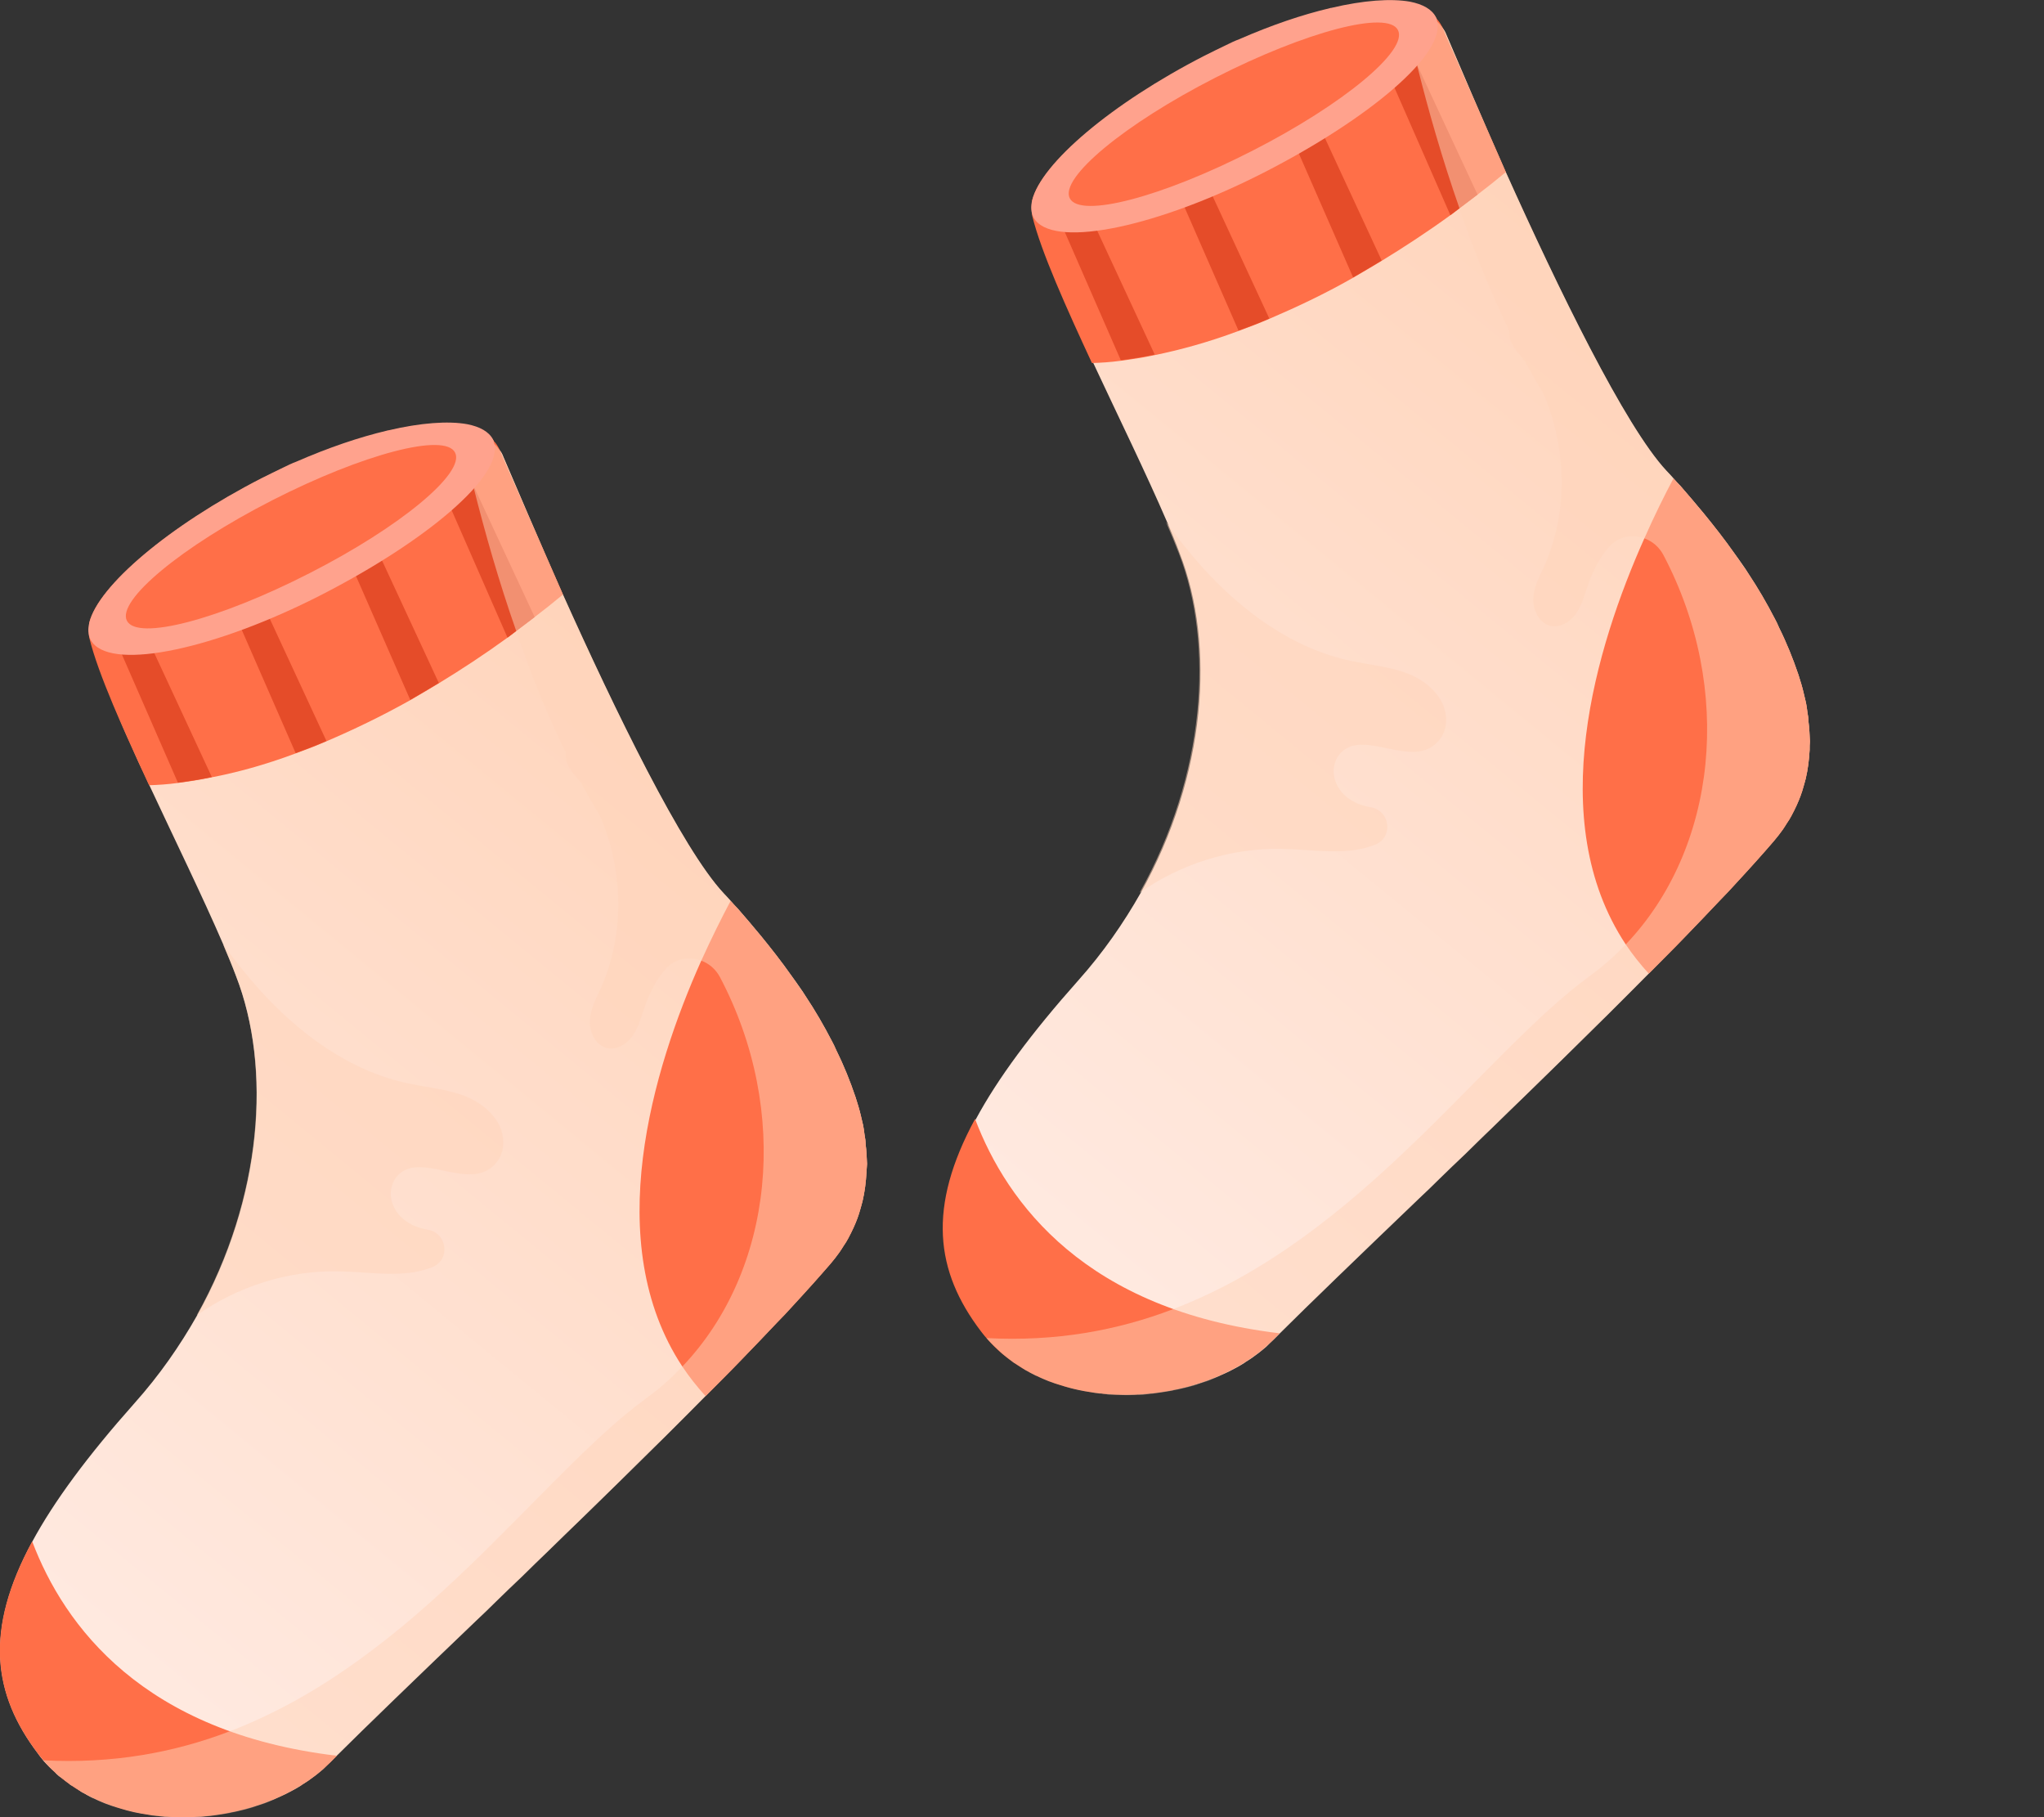 <svg width="45" height="40" viewBox="0 0 45 40" fill="none" xmlns="http://www.w3.org/2000/svg">
<rect x="0" y="0" width="45" height="40" fill="#333333" stroke="none"/>
<g clip-path="url(#clip0_201_1432)">
<path d="M10.883 9.777C10.926 9.82 10.969 9.864 11 9.907C11.037 9.95 11.062 10 11.08 10.05C11.383 10.763 11.858 11.866 12.394 13.087C13.542 15.642 15.016 18.68 15.93 19.659C15.979 19.709 16.028 19.764 16.084 19.826C16.133 19.882 16.189 19.944 16.244 20C16.405 20.186 16.571 20.378 16.744 20.589C16.972 20.868 17.207 21.166 17.429 21.482C17.49 21.569 17.552 21.649 17.614 21.742C17.657 21.804 17.7 21.866 17.737 21.928C17.947 22.244 18.138 22.573 18.311 22.908C18.348 22.976 18.379 23.038 18.41 23.112C18.576 23.447 18.718 23.8 18.835 24.148C18.878 24.284 18.922 24.42 18.953 24.557C18.971 24.625 18.983 24.699 19.002 24.767C19.014 24.836 19.027 24.904 19.033 24.972C19.045 25.04 19.057 25.108 19.057 25.183C19.076 25.326 19.082 25.474 19.088 25.617C19.082 25.679 19.082 25.741 19.076 25.803C19.064 26.02 19.039 26.224 18.99 26.435C18.971 26.497 18.959 26.559 18.94 26.615C18.903 26.751 18.854 26.882 18.792 27.018C18.755 27.099 18.718 27.173 18.675 27.254C18.644 27.309 18.613 27.365 18.576 27.415C18.545 27.464 18.515 27.514 18.484 27.557C18.422 27.644 18.36 27.725 18.286 27.811C18.052 28.084 17.774 28.394 17.447 28.748C17.342 28.866 17.225 28.983 17.108 29.107C16.867 29.361 16.608 29.634 16.337 29.913C16.22 30.031 16.102 30.149 15.985 30.267C15.837 30.422 15.689 30.57 15.535 30.725C15.3 30.961 15.06 31.209 14.813 31.451C14.683 31.581 14.554 31.711 14.418 31.841C13.887 32.368 13.338 32.908 12.789 33.441C12.549 33.67 12.308 33.906 12.074 34.135C11.876 34.321 11.685 34.513 11.494 34.699C11.302 34.879 11.111 35.065 10.926 35.245C10.778 35.394 10.624 35.542 10.47 35.685C9.162 36.937 8.045 38.016 7.416 38.642C7.366 38.692 7.323 38.735 7.28 38.779C7.224 38.828 7.169 38.884 7.113 38.94C7.039 39.002 6.959 39.07 6.879 39.126C6.823 39.169 6.762 39.213 6.7 39.25C6.675 39.262 6.651 39.281 6.626 39.299C6.558 39.343 6.484 39.386 6.41 39.423C6.33 39.467 6.243 39.51 6.157 39.547C6.071 39.585 5.984 39.622 5.892 39.653C5.805 39.684 5.719 39.715 5.627 39.746C5.522 39.777 5.429 39.802 5.33 39.826C5.244 39.845 5.158 39.87 5.071 39.882C5.053 39.882 5.04 39.888 5.022 39.895C4.886 39.919 4.75 39.938 4.615 39.957C4.59 39.957 4.565 39.963 4.541 39.963C4.454 39.969 4.362 39.975 4.275 39.981C4.251 39.981 4.226 39.988 4.195 39.988C4.035 39.994 3.881 39.994 3.726 39.981C3.646 39.975 3.56 39.969 3.48 39.963C3.399 39.957 3.325 39.944 3.251 39.932C3.153 39.919 3.06 39.901 2.967 39.882C2.856 39.857 2.758 39.833 2.665 39.802C2.604 39.783 2.536 39.764 2.462 39.74C2.412 39.721 2.369 39.709 2.32 39.69C2.227 39.653 2.141 39.616 2.054 39.572C2.042 39.572 2.03 39.566 2.024 39.56C1.943 39.529 1.894 39.498 1.851 39.473C1.82 39.461 1.789 39.442 1.764 39.423C1.697 39.38 1.635 39.337 1.573 39.299C1.561 39.299 1.555 39.287 1.542 39.281L1.518 39.256C1.456 39.219 1.407 39.175 1.351 39.132C1.302 39.101 1.252 39.058 1.215 39.014C1.123 38.934 1.036 38.847 0.95 38.748C0.913 38.698 0.876 38.661 0.845 38.611C-0.16 37.291 -0.339 35.883 0.709 33.937C1.191 33.044 1.931 32.046 2.961 30.887C3.51 30.273 3.961 29.622 4.337 28.959C5.787 26.367 5.984 23.503 5.195 21.482C5.114 21.259 5.016 21.035 4.917 20.794C4.454 19.721 3.837 18.462 3.282 17.272C3.208 17.111 3.14 16.956 3.06 16.795C2.998 16.652 2.93 16.51 2.869 16.361C2.795 16.212 2.733 16.063 2.671 15.914C2.375 15.226 2.172 14.65 2.091 14.203C2.054 14.011 2.048 13.844 2.067 13.701C2.19 12.839 5.577 10.025 9.476 9.361C9.668 9.324 9.89 9.337 10.112 9.386C10.303 9.43 10.488 9.498 10.649 9.591C10.735 9.653 10.815 9.715 10.883 9.777Z" fill="url(#paint0_linear_201_1432)"/>
<path d="M16.084 19.833C16.133 19.888 16.189 19.95 16.244 20.006C16.404 20.192 16.571 20.384 16.744 20.595C16.972 20.874 17.206 21.172 17.429 21.488C17.49 21.575 17.552 21.662 17.608 21.748C17.657 21.81 17.694 21.872 17.737 21.934C17.947 22.25 18.138 22.579 18.311 22.914C18.348 22.982 18.379 23.044 18.41 23.118C18.576 23.453 18.718 23.807 18.835 24.154C18.878 24.29 18.922 24.427 18.952 24.563C18.971 24.631 18.983 24.706 19.002 24.774C19.014 24.842 19.026 24.91 19.033 24.978C19.045 25.047 19.057 25.115 19.057 25.189C19.076 25.332 19.082 25.48 19.088 25.623C19.082 25.685 19.082 25.747 19.076 25.809C19.064 26.026 19.039 26.231 18.989 26.441C18.971 26.503 18.959 26.565 18.94 26.621C18.903 26.758 18.854 26.888 18.792 27.024C18.755 27.105 18.718 27.179 18.675 27.26C18.644 27.316 18.613 27.371 18.576 27.421C18.545 27.471 18.514 27.52 18.483 27.564C18.422 27.65 18.36 27.731 18.286 27.818C18.052 28.09 17.774 28.401 17.447 28.754C17.342 28.872 17.225 28.996 17.108 29.113C16.867 29.368 16.608 29.64 16.337 29.919C16.084 30.186 15.812 30.453 15.534 30.732C15.343 30.521 15.171 30.304 15.023 30.081C13.221 27.353 14.368 23.54 15.436 21.153C15.67 20.639 15.892 20.192 16.084 19.833Z" fill="#FF6F48"/>
<path d="M7.416 38.648C7.366 38.698 7.323 38.742 7.28 38.785C5.744 40.341 2.301 40.533 0.839 38.605C-0.167 37.285 -0.346 35.877 0.709 33.931C1.413 35.791 3.152 38.14 7.416 38.648Z" fill="#FF6F48"/>
<path d="M12.394 13.087C12.185 13.261 11.975 13.428 11.771 13.583C11.568 13.738 11.37 13.887 11.173 14.036C10.661 14.408 10.149 14.743 9.661 15.04C9.445 15.171 9.236 15.294 9.032 15.412C8.39 15.772 7.767 16.069 7.187 16.317C6.959 16.417 6.731 16.503 6.509 16.584C5.83 16.838 5.207 17.006 4.658 17.111C4.393 17.167 4.146 17.204 3.911 17.235C3.683 17.266 3.48 17.278 3.282 17.285C2.721 16.076 2.159 14.829 1.968 14.048C1.931 13.881 2.017 13.875 1.962 13.714C2.159 12.908 3.708 11.587 5.75 10.539C5.91 10.459 6.077 10.378 6.231 10.304C6.33 10.254 6.422 10.211 6.521 10.174C7.15 9.913 7.823 9.671 8.514 9.492C8.526 9.485 8.532 9.485 8.545 9.485C9.254 9.318 9.859 9.275 10.278 9.349C10.513 9.442 10.636 9.436 10.79 9.603C10.796 9.603 10.827 9.634 10.877 9.715C10.969 9.808 11.031 9.963 11.074 10.074C11.383 10.775 11.858 11.872 12.394 13.087Z" fill="#FF6F48"/>
<path d="M4.664 17.105C4.399 17.161 4.152 17.198 3.917 17.229L2.56 14.123L3.239 14.036L4.664 17.105Z" fill="#E54C29"/>
<path d="M7.187 16.311C6.959 16.41 6.731 16.497 6.509 16.578L5.121 13.404L5.799 13.317L7.187 16.311Z" fill="#E54C29"/>
<path d="M9.661 15.034C9.445 15.164 9.236 15.288 9.032 15.406L7.625 12.195L8.304 12.108L9.661 15.034Z" fill="#E54C29"/>
<path d="M11.771 13.583C11.568 13.738 11.37 13.887 11.173 14.036L9.735 10.756L10.414 10.67L11.771 13.583Z" fill="#E54C29"/>
<path opacity="0.5" d="M10.883 25.642C10.309 26.224 9.272 25.338 8.76 25.871C8.501 26.144 8.581 26.59 8.877 26.832C9.038 26.968 9.229 27.037 9.414 27.068C9.846 27.136 9.926 27.725 9.519 27.892C9.39 27.942 9.254 27.979 9.112 28.004C8.563 28.09 7.995 27.991 7.434 27.985C6.336 27.966 5.237 28.314 4.331 28.952C5.78 26.361 5.978 23.497 5.194 21.476C5.108 21.252 5.015 21.029 4.91 20.787C5.163 21.134 5.423 21.463 5.713 21.785C6.595 22.765 7.711 23.583 8.995 23.85C9.655 23.993 10.383 23.999 10.852 24.557C11.129 24.873 11.172 25.35 10.883 25.642Z" fill="#FFD4BB"/>
<path opacity="0.5" d="M10.876 9.771C10.926 9.814 10.969 9.864 11 9.913C11.037 9.957 11.061 10.006 11.08 10.056C11.382 10.769 11.857 11.872 12.394 13.094C13.542 15.648 15.016 18.686 15.929 19.665C15.979 19.715 16.028 19.771 16.083 19.833C16.133 19.888 16.188 19.95 16.244 20.006C16.404 20.192 16.571 20.384 16.744 20.595C16.972 20.874 17.206 21.172 17.428 21.488C17.49 21.575 17.552 21.662 17.607 21.748C17.657 21.81 17.694 21.872 17.737 21.934C17.947 22.25 18.138 22.579 18.311 22.914C18.348 22.982 18.378 23.044 18.409 23.118C18.576 23.453 18.718 23.807 18.835 24.154C18.878 24.29 18.921 24.427 18.952 24.563C18.971 24.631 18.983 24.706 19.002 24.774C19.014 24.842 19.026 24.91 19.032 24.978C19.045 25.047 19.057 25.115 19.057 25.189C19.076 25.332 19.082 25.48 19.088 25.623C19.082 25.685 19.082 25.747 19.076 25.809C19.063 26.026 19.038 26.231 18.989 26.441C18.971 26.503 18.958 26.565 18.94 26.621C18.903 26.758 18.854 26.888 18.792 27.024C18.755 27.105 18.718 27.179 18.674 27.26C18.644 27.316 18.613 27.371 18.576 27.421C18.545 27.471 18.514 27.52 18.483 27.564C18.422 27.65 18.36 27.731 18.286 27.818C18.051 28.09 17.774 28.401 17.447 28.754C17.342 28.872 17.225 28.996 17.108 29.113C16.867 29.368 16.608 29.64 16.336 29.919C16.083 30.186 15.812 30.453 15.534 30.732C15.177 31.091 14.806 31.463 14.418 31.848C13.653 32.604 12.851 33.385 12.073 34.141C11.876 34.327 11.685 34.52 11.493 34.706C11.302 34.885 11.111 35.071 10.926 35.251C10.771 35.4 10.617 35.549 10.469 35.691C9.161 36.944 8.045 38.022 7.415 38.648C7.366 38.698 7.323 38.742 7.28 38.785C7.224 38.834 7.169 38.89 7.113 38.946C7.039 39.008 6.959 39.076 6.879 39.132C6.823 39.175 6.761 39.219 6.7 39.256C6.675 39.268 6.65 39.287 6.626 39.306C6.558 39.349 6.484 39.392 6.41 39.43C6.329 39.473 6.243 39.516 6.157 39.554C6.107 39.578 6.058 39.597 6.009 39.622C5.947 39.647 5.891 39.671 5.824 39.696C5.762 39.715 5.7 39.74 5.632 39.758C5.571 39.783 5.503 39.802 5.435 39.82C5.404 39.826 5.373 39.839 5.336 39.845C5.25 39.864 5.163 39.888 5.077 39.901C5.065 39.907 5.046 39.913 5.028 39.913C4.892 39.938 4.756 39.957 4.621 39.975C4.596 39.975 4.571 39.981 4.546 39.981C4.497 39.988 4.448 39.994 4.392 40C4.355 40 4.318 40.006 4.281 40L4.207 40.006C4.047 40.012 3.886 40.006 3.732 40C3.683 40 3.633 40 3.584 39.988C3.547 39.988 3.516 39.981 3.485 39.975C3.473 39.975 3.461 39.975 3.448 39.975C3.38 39.969 3.313 39.957 3.251 39.944C3.152 39.932 3.06 39.913 2.967 39.895C2.856 39.87 2.757 39.845 2.665 39.814C2.603 39.795 2.535 39.777 2.461 39.752C2.412 39.733 2.369 39.721 2.319 39.702C2.227 39.665 2.14 39.628 2.054 39.585C2.042 39.585 2.029 39.578 2.023 39.572C2.005 39.566 1.999 39.56 1.986 39.554C1.943 39.529 1.894 39.498 1.85 39.473C1.82 39.461 1.789 39.442 1.764 39.423C1.696 39.38 1.635 39.337 1.573 39.299C1.56 39.299 1.554 39.287 1.542 39.281C1.48 39.231 1.412 39.182 1.351 39.132C1.301 39.101 1.252 39.058 1.215 39.014C1.122 38.934 1.036 38.847 0.95 38.748C2.474 38.828 3.831 38.58 5.059 38.109C9.192 36.528 11.864 32.505 14.232 30.775C14.523 30.564 14.782 30.335 15.028 30.074C17.034 27.966 17.41 24.464 15.849 21.506C15.756 21.333 15.608 21.209 15.442 21.147C15.195 21.054 14.905 21.085 14.701 21.283C14.436 21.55 14.282 21.897 14.165 22.244C14.097 22.449 14.035 22.66 13.906 22.827C13.782 22.994 13.56 23.118 13.357 23.069C13.11 23.007 12.974 22.722 12.986 22.461C12.999 22.207 13.128 21.971 13.233 21.742C13.727 20.62 13.727 19.306 13.295 18.171C13.264 18.084 13.227 17.997 13.184 17.911C13.048 17.694 12.918 17.458 12.795 17.235C12.665 17.08 12.505 16.906 12.468 16.739C12.456 16.671 12.45 16.615 12.456 16.565C12.036 15.71 11.672 14.799 11.364 13.887C10.981 12.796 10.673 11.711 10.432 10.75C10.426 10.725 10.42 10.701 10.414 10.676C10.296 10.223 10.198 9.789 10.111 9.405C10.303 9.448 10.488 9.516 10.648 9.609C10.735 9.647 10.815 9.709 10.876 9.771Z" fill="#FFD4BB"/>
<path d="M7.064 13.1C4.744 14.284 2.535 14.755 2.042 14.154C2.023 14.129 2.005 14.104 1.992 14.079C1.937 13.968 1.931 13.844 1.968 13.701C2.165 12.895 3.714 11.575 5.756 10.527C5.916 10.446 6.083 10.366 6.237 10.291C6.336 10.242 6.428 10.198 6.527 10.161C7.236 9.851 7.915 9.622 8.52 9.479C8.532 9.473 8.538 9.473 8.55 9.473C9.26 9.306 9.865 9.262 10.284 9.337C10.568 9.392 10.765 9.504 10.852 9.671C10.864 9.69 10.876 9.715 10.876 9.746C11.092 10.477 9.39 11.909 7.064 13.1Z" fill="#FFA28D"/>
<path d="M10.019 9.963C10.247 10.409 8.81 11.6 6.817 12.616C4.818 13.639 3.023 14.11 2.794 13.664C2.566 13.218 4.004 12.027 5.996 11.011C7.989 9.994 9.797 9.516 10.019 9.963Z" fill="#FF6F48"/>
<path d="M31.641 0.478C31.684 0.521 31.727 0.565 31.758 0.608C31.789 0.652 31.82 0.701 31.838 0.751C32.141 1.464 32.615 2.567 33.152 3.789C34.3 6.343 35.774 9.381 36.687 10.36C36.737 10.41 36.786 10.466 36.842 10.528C36.891 10.583 36.947 10.645 37.002 10.701C37.162 10.887 37.329 11.079 37.502 11.29C37.73 11.569 37.965 11.867 38.187 12.183C38.248 12.27 38.31 12.35 38.372 12.443C38.415 12.505 38.458 12.567 38.495 12.629C38.705 12.945 38.896 13.274 39.069 13.609C39.106 13.677 39.137 13.739 39.167 13.813C39.334 14.148 39.476 14.502 39.593 14.849C39.636 14.985 39.68 15.122 39.71 15.258C39.729 15.326 39.741 15.4 39.76 15.469C39.772 15.537 39.785 15.605 39.791 15.673C39.803 15.742 39.815 15.81 39.815 15.884C39.834 16.027 39.84 16.175 39.846 16.318C39.84 16.38 39.84 16.442 39.84 16.504C39.828 16.721 39.803 16.926 39.754 17.136C39.735 17.198 39.723 17.26 39.704 17.316C39.667 17.453 39.618 17.583 39.556 17.719C39.519 17.8 39.482 17.874 39.439 17.955C39.408 18.011 39.377 18.066 39.34 18.116C39.309 18.166 39.279 18.215 39.248 18.259C39.186 18.345 39.124 18.426 39.05 18.513C38.816 18.785 38.538 19.096 38.211 19.449C38.106 19.567 37.989 19.684 37.872 19.808C37.631 20.063 37.372 20.335 37.101 20.614C36.983 20.732 36.866 20.85 36.749 20.968C36.601 21.123 36.453 21.272 36.299 21.427C36.064 21.662 35.824 21.91 35.577 22.152C35.447 22.282 35.318 22.412 35.182 22.543C34.651 23.07 34.102 23.609 33.553 24.142C33.313 24.371 33.072 24.607 32.838 24.836C32.64 25.022 32.449 25.215 32.258 25.401C32.066 25.58 31.875 25.766 31.69 25.946C31.542 26.095 31.388 26.244 31.234 26.386C29.926 27.639 28.809 28.717 28.18 29.343C28.13 29.393 28.087 29.436 28.044 29.48C27.988 29.529 27.933 29.585 27.877 29.641C27.803 29.703 27.723 29.771 27.643 29.827C27.587 29.87 27.526 29.914 27.464 29.951C27.439 29.963 27.415 29.982 27.39 30.001C27.322 30.044 27.248 30.087 27.174 30.125C27.094 30.168 27.008 30.212 26.921 30.249C26.835 30.286 26.748 30.323 26.656 30.354C26.57 30.385 26.483 30.416 26.397 30.447C26.292 30.478 26.199 30.503 26.101 30.528C26.014 30.546 25.928 30.571 25.841 30.583C25.823 30.583 25.811 30.59 25.792 30.596C25.656 30.621 25.521 30.639 25.385 30.658C25.36 30.658 25.336 30.664 25.311 30.664C25.224 30.67 25.132 30.676 25.046 30.683C25.021 30.683 24.996 30.689 24.965 30.689C24.805 30.695 24.651 30.695 24.497 30.683C24.416 30.676 24.33 30.67 24.25 30.664C24.17 30.658 24.096 30.645 24.021 30.633C23.923 30.621 23.83 30.602 23.738 30.583C23.627 30.559 23.528 30.534 23.435 30.503C23.374 30.484 23.306 30.466 23.232 30.441C23.182 30.422 23.139 30.41 23.09 30.391C22.997 30.354 22.911 30.317 22.825 30.273C22.812 30.273 22.8 30.267 22.794 30.261C22.714 30.224 22.664 30.193 22.621 30.168C22.59 30.156 22.559 30.137 22.535 30.119C22.467 30.075 22.405 30.032 22.343 29.994C22.331 29.994 22.325 29.982 22.313 29.976L22.288 29.951C22.226 29.914 22.177 29.87 22.121 29.827C22.078 29.79 22.029 29.753 21.992 29.709C21.899 29.629 21.813 29.542 21.727 29.443C21.689 29.393 21.652 29.356 21.622 29.306C20.616 27.986 20.437 26.578 21.486 24.632C21.967 23.739 22.707 22.741 23.738 21.582C24.287 20.968 24.737 20.317 25.113 19.654C26.563 17.062 26.761 14.198 25.971 12.177C25.891 11.954 25.792 11.73 25.693 11.489C25.231 10.416 24.614 9.158 24.058 7.967C23.985 7.806 23.917 7.651 23.836 7.49C23.775 7.347 23.707 7.205 23.645 7.056C23.571 6.907 23.509 6.758 23.448 6.609C23.152 5.921 22.948 5.345 22.868 4.898C22.831 4.706 22.825 4.539 22.843 4.396C22.966 3.534 26.354 0.72 30.253 0.056C30.444 0.019 30.666 0.032 30.888 0.081C31.079 0.125 31.264 0.193 31.425 0.286C31.493 0.354 31.573 0.416 31.641 0.478Z" fill="url(#paint1_linear_201_1432)"/>
<path d="M36.842 10.533C36.891 10.589 36.947 10.651 37.002 10.707C37.162 10.893 37.329 11.085 37.502 11.296C37.73 11.575 37.965 11.872 38.187 12.188C38.248 12.275 38.31 12.362 38.365 12.449C38.415 12.511 38.452 12.573 38.495 12.635C38.705 12.951 38.896 13.28 39.069 13.614C39.106 13.683 39.137 13.745 39.167 13.819C39.334 14.154 39.476 14.507 39.593 14.854C39.636 14.991 39.68 15.127 39.71 15.264C39.729 15.332 39.741 15.406 39.76 15.474C39.772 15.543 39.784 15.611 39.791 15.679C39.803 15.747 39.815 15.815 39.815 15.89C39.834 16.032 39.84 16.181 39.846 16.324C39.84 16.386 39.84 16.448 39.84 16.51C39.828 16.727 39.803 16.931 39.754 17.142C39.735 17.204 39.723 17.266 39.704 17.322C39.667 17.458 39.618 17.588 39.556 17.725C39.519 17.805 39.482 17.88 39.439 17.96C39.408 18.016 39.377 18.072 39.34 18.122C39.309 18.171 39.279 18.221 39.248 18.264C39.186 18.351 39.124 18.431 39.05 18.518C38.816 18.791 38.538 19.101 38.211 19.454C38.106 19.572 37.989 19.696 37.872 19.814C37.631 20.068 37.372 20.341 37.101 20.62C36.848 20.887 36.576 21.153 36.299 21.432C36.108 21.221 35.935 21.004 35.787 20.781C33.985 18.053 35.133 14.241 36.2 11.854C36.428 11.339 36.65 10.893 36.842 10.533Z" fill="#FF6F48"/>
<path d="M28.173 29.349C28.124 29.399 28.081 29.442 28.038 29.485C26.501 31.042 23.059 31.234 21.597 29.306C20.591 27.985 20.412 26.578 21.467 24.631C22.171 26.491 23.91 28.841 28.173 29.349Z" fill="#FF6F48"/>
<path d="M33.152 3.788C32.943 3.962 32.733 4.129 32.529 4.284C32.325 4.439 32.128 4.588 31.931 4.737C31.419 5.109 30.907 5.443 30.419 5.741C30.203 5.871 29.994 5.995 29.79 6.113C29.148 6.479 28.525 6.77 27.945 7.018C27.717 7.117 27.489 7.204 27.267 7.285C26.588 7.539 25.965 7.706 25.416 7.818C25.151 7.874 24.904 7.911 24.669 7.942C24.441 7.973 24.237 7.985 24.04 7.991C23.479 6.782 22.917 5.536 22.726 4.755C22.689 4.588 22.775 4.582 22.72 4.42C22.917 3.614 24.466 2.294 26.508 1.246C26.668 1.166 26.835 1.085 26.989 1.011C27.088 0.961 27.18 0.918 27.279 0.88C27.908 0.62 28.581 0.378 29.272 0.198C29.284 0.192 29.29 0.192 29.302 0.192C30.012 0.025 30.617 -0.019 31.036 0.056C31.271 0.149 31.394 0.143 31.548 0.31C31.554 0.31 31.585 0.341 31.635 0.422C31.727 0.515 31.789 0.67 31.832 0.781C32.141 1.476 32.615 2.573 33.152 3.788Z" fill="#FF6F48"/>
<path d="M25.422 7.805C25.156 7.861 24.91 7.898 24.675 7.929L23.318 4.823L23.997 4.737L25.422 7.805Z" fill="#E54C29"/>
<path d="M27.945 7.012C27.717 7.111 27.489 7.198 27.267 7.278L25.878 4.104L26.557 4.017L27.945 7.012Z" fill="#E54C29"/>
<path d="M30.419 5.735C30.203 5.865 29.994 5.989 29.79 6.107L28.383 2.895L29.062 2.808L30.419 5.735Z" fill="#E54C29"/>
<path d="M32.529 4.284C32.325 4.439 32.128 4.588 31.931 4.737L30.493 1.457L31.172 1.37L32.529 4.284Z" fill="#E54C29"/>
<path opacity="0.5" d="M31.64 16.342C31.067 16.925 30.03 16.038 29.518 16.572C29.259 16.844 29.339 17.291 29.635 17.533C29.796 17.669 29.987 17.737 30.172 17.768C30.604 17.836 30.684 18.425 30.277 18.593C30.147 18.642 30.012 18.68 29.87 18.704C29.321 18.791 28.753 18.692 28.192 18.686C27.093 18.667 25.995 19.014 25.088 19.653C26.538 17.061 26.736 14.197 25.952 12.176C25.866 11.953 25.773 11.73 25.668 11.488C25.921 11.835 26.18 12.164 26.47 12.486C27.353 13.466 28.469 14.284 29.753 14.55C30.413 14.693 31.141 14.699 31.61 15.257C31.887 15.573 31.93 16.051 31.64 16.342Z" fill="#FFD4BB"/>
<path opacity="0.5" d="M31.634 0.471C31.684 0.515 31.727 0.564 31.758 0.614C31.795 0.663 31.82 0.707 31.838 0.756C32.14 1.469 32.615 2.573 33.152 3.794C34.3 6.348 35.774 9.386 36.687 10.366C36.737 10.415 36.786 10.471 36.842 10.533C36.891 10.589 36.946 10.651 37.002 10.707C37.162 10.893 37.329 11.085 37.502 11.296C37.73 11.575 37.964 11.872 38.187 12.188C38.248 12.275 38.31 12.362 38.365 12.449C38.415 12.511 38.452 12.573 38.495 12.635C38.705 12.951 38.896 13.28 39.069 13.614C39.106 13.683 39.137 13.745 39.167 13.819C39.334 14.154 39.476 14.507 39.593 14.854C39.636 14.991 39.679 15.127 39.71 15.264C39.729 15.332 39.741 15.406 39.76 15.474C39.772 15.543 39.784 15.611 39.791 15.679C39.803 15.747 39.815 15.815 39.815 15.89C39.834 16.032 39.84 16.181 39.846 16.324C39.84 16.386 39.84 16.448 39.84 16.51C39.828 16.727 39.803 16.931 39.754 17.142C39.735 17.204 39.723 17.266 39.704 17.322C39.667 17.458 39.618 17.588 39.556 17.725C39.519 17.805 39.482 17.88 39.439 17.96C39.408 18.016 39.377 18.072 39.34 18.122C39.309 18.171 39.279 18.221 39.248 18.264C39.186 18.351 39.124 18.431 39.05 18.518C38.816 18.791 38.538 19.101 38.211 19.454C38.106 19.572 37.989 19.696 37.872 19.814C37.631 20.068 37.372 20.341 37.101 20.62C36.848 20.887 36.576 21.153 36.299 21.432C35.941 21.792 35.571 22.164 35.182 22.548C34.417 23.304 33.615 24.085 32.838 24.842C32.64 25.028 32.449 25.22 32.258 25.406C32.066 25.586 31.875 25.772 31.69 25.952C31.536 26.1 31.382 26.249 31.233 26.392C29.926 27.644 28.809 28.723 28.18 29.349C28.13 29.399 28.087 29.442 28.044 29.485C27.988 29.535 27.933 29.591 27.877 29.647C27.803 29.709 27.723 29.777 27.643 29.833C27.587 29.876 27.526 29.919 27.464 29.957C27.439 29.969 27.415 29.988 27.39 30.006C27.322 30.05 27.248 30.093 27.174 30.13C27.094 30.174 27.007 30.217 26.921 30.254C26.872 30.279 26.822 30.298 26.773 30.322C26.711 30.347 26.656 30.372 26.588 30.397C26.526 30.415 26.465 30.44 26.397 30.459C26.335 30.484 26.267 30.502 26.199 30.521C26.168 30.527 26.137 30.539 26.101 30.546C26.014 30.564 25.928 30.589 25.841 30.601C25.829 30.608 25.811 30.614 25.792 30.614C25.656 30.639 25.521 30.657 25.385 30.676C25.36 30.676 25.335 30.682 25.311 30.682C25.262 30.688 25.212 30.694 25.157 30.701C25.12 30.701 25.083 30.707 25.046 30.701L24.971 30.707C24.811 30.713 24.651 30.707 24.497 30.701C24.447 30.701 24.398 30.701 24.348 30.688C24.311 30.688 24.28 30.682 24.25 30.676C24.237 30.676 24.225 30.676 24.213 30.676C24.145 30.67 24.077 30.657 24.015 30.645C23.916 30.632 23.824 30.614 23.732 30.595C23.62 30.57 23.522 30.546 23.429 30.515C23.367 30.496 23.3 30.477 23.226 30.453C23.176 30.434 23.133 30.422 23.084 30.403C22.991 30.366 22.905 30.329 22.818 30.285C22.806 30.285 22.794 30.279 22.788 30.273C22.769 30.267 22.763 30.26 22.75 30.254C22.707 30.236 22.658 30.205 22.615 30.18C22.584 30.167 22.553 30.149 22.528 30.13C22.46 30.087 22.399 30.043 22.337 30.006C22.325 30.006 22.319 29.994 22.306 29.988C22.245 29.938 22.177 29.888 22.115 29.839C22.072 29.802 22.023 29.764 21.985 29.721C21.893 29.64 21.807 29.554 21.72 29.454C23.244 29.535 24.601 29.287 25.829 28.816C29.963 27.235 32.634 23.211 35.003 21.482C35.293 21.271 35.552 21.041 35.799 20.781C37.804 18.673 38.18 15.171 36.619 12.213C36.527 12.04 36.379 11.916 36.212 11.854C35.965 11.761 35.675 11.792 35.472 11.99C35.207 12.257 35.052 12.604 34.935 12.951C34.867 13.156 34.806 13.366 34.676 13.534C34.553 13.701 34.331 13.825 34.127 13.776C33.88 13.714 33.745 13.428 33.757 13.168C33.769 12.914 33.899 12.678 34.004 12.449C34.497 11.327 34.497 10.012 34.065 8.878C34.034 8.791 33.997 8.704 33.954 8.617C33.819 8.4 33.689 8.165 33.566 7.942C33.436 7.787 33.276 7.613 33.239 7.446C33.226 7.378 33.22 7.322 33.226 7.272C32.807 6.417 32.443 5.505 32.134 4.594C31.752 3.503 31.443 2.418 31.203 1.457C31.197 1.432 31.19 1.407 31.184 1.383C31.067 0.93 30.968 0.496 30.882 0.112C31.073 0.155 31.258 0.223 31.419 0.316C31.493 0.347 31.573 0.409 31.634 0.471Z" fill="#FFD4BB"/>
<path d="M27.822 3.8C25.502 4.984 23.293 5.456 22.799 4.854C22.781 4.83 22.762 4.805 22.75 4.78C22.695 4.668 22.689 4.544 22.726 4.402C22.923 3.596 24.471 2.275 26.514 1.228C26.674 1.147 26.84 1.066 26.995 0.992C27.093 0.942 27.186 0.899 27.285 0.862C27.994 0.552 28.673 0.322 29.277 0.18C29.29 0.174 29.296 0.174 29.308 0.174C30.018 0.006 30.622 -0.037 31.042 0.037C31.326 0.093 31.523 0.205 31.61 0.372C31.622 0.391 31.634 0.415 31.634 0.446C31.85 1.178 30.147 2.61 27.822 3.8Z" fill="#FFA28D"/>
<path d="M30.777 0.663C31.005 1.11 29.567 2.3 27.575 3.317C25.576 4.34 23.78 4.811 23.552 4.365C23.324 3.918 24.761 2.728 26.754 1.711C28.747 0.694 30.555 0.217 30.777 0.663Z" fill="#FF6F48"/>
</g>
<defs>
<linearGradient id="paint0_linear_201_1432" x1="-2.345" y1="36.11" x2="15.881" y2="13.87" gradientUnits="userSpaceOnUse">
<stop offset="0.011" stop-color="#FFEBE3"/>
<stop offset="0.907" stop-color="#FFD6BE"/>
<stop offset="0.978" stop-color="#FFD4BB"/>
</linearGradient>
<linearGradient id="paint1_linear_201_1432" x1="18.413" y1="26.811" x2="36.638" y2="4.571" gradientUnits="userSpaceOnUse">
<stop offset="0.011" stop-color="#FFEBE3"/>
<stop offset="0.907" stop-color="#FFD6BE"/>
<stop offset="0.978" stop-color="#FFD4BB"/>
</linearGradient>
<clipPath id="clip0_201_1432">
<rect width="45" height="40" fill="white"/>
</clipPath>
</defs>
</svg>
